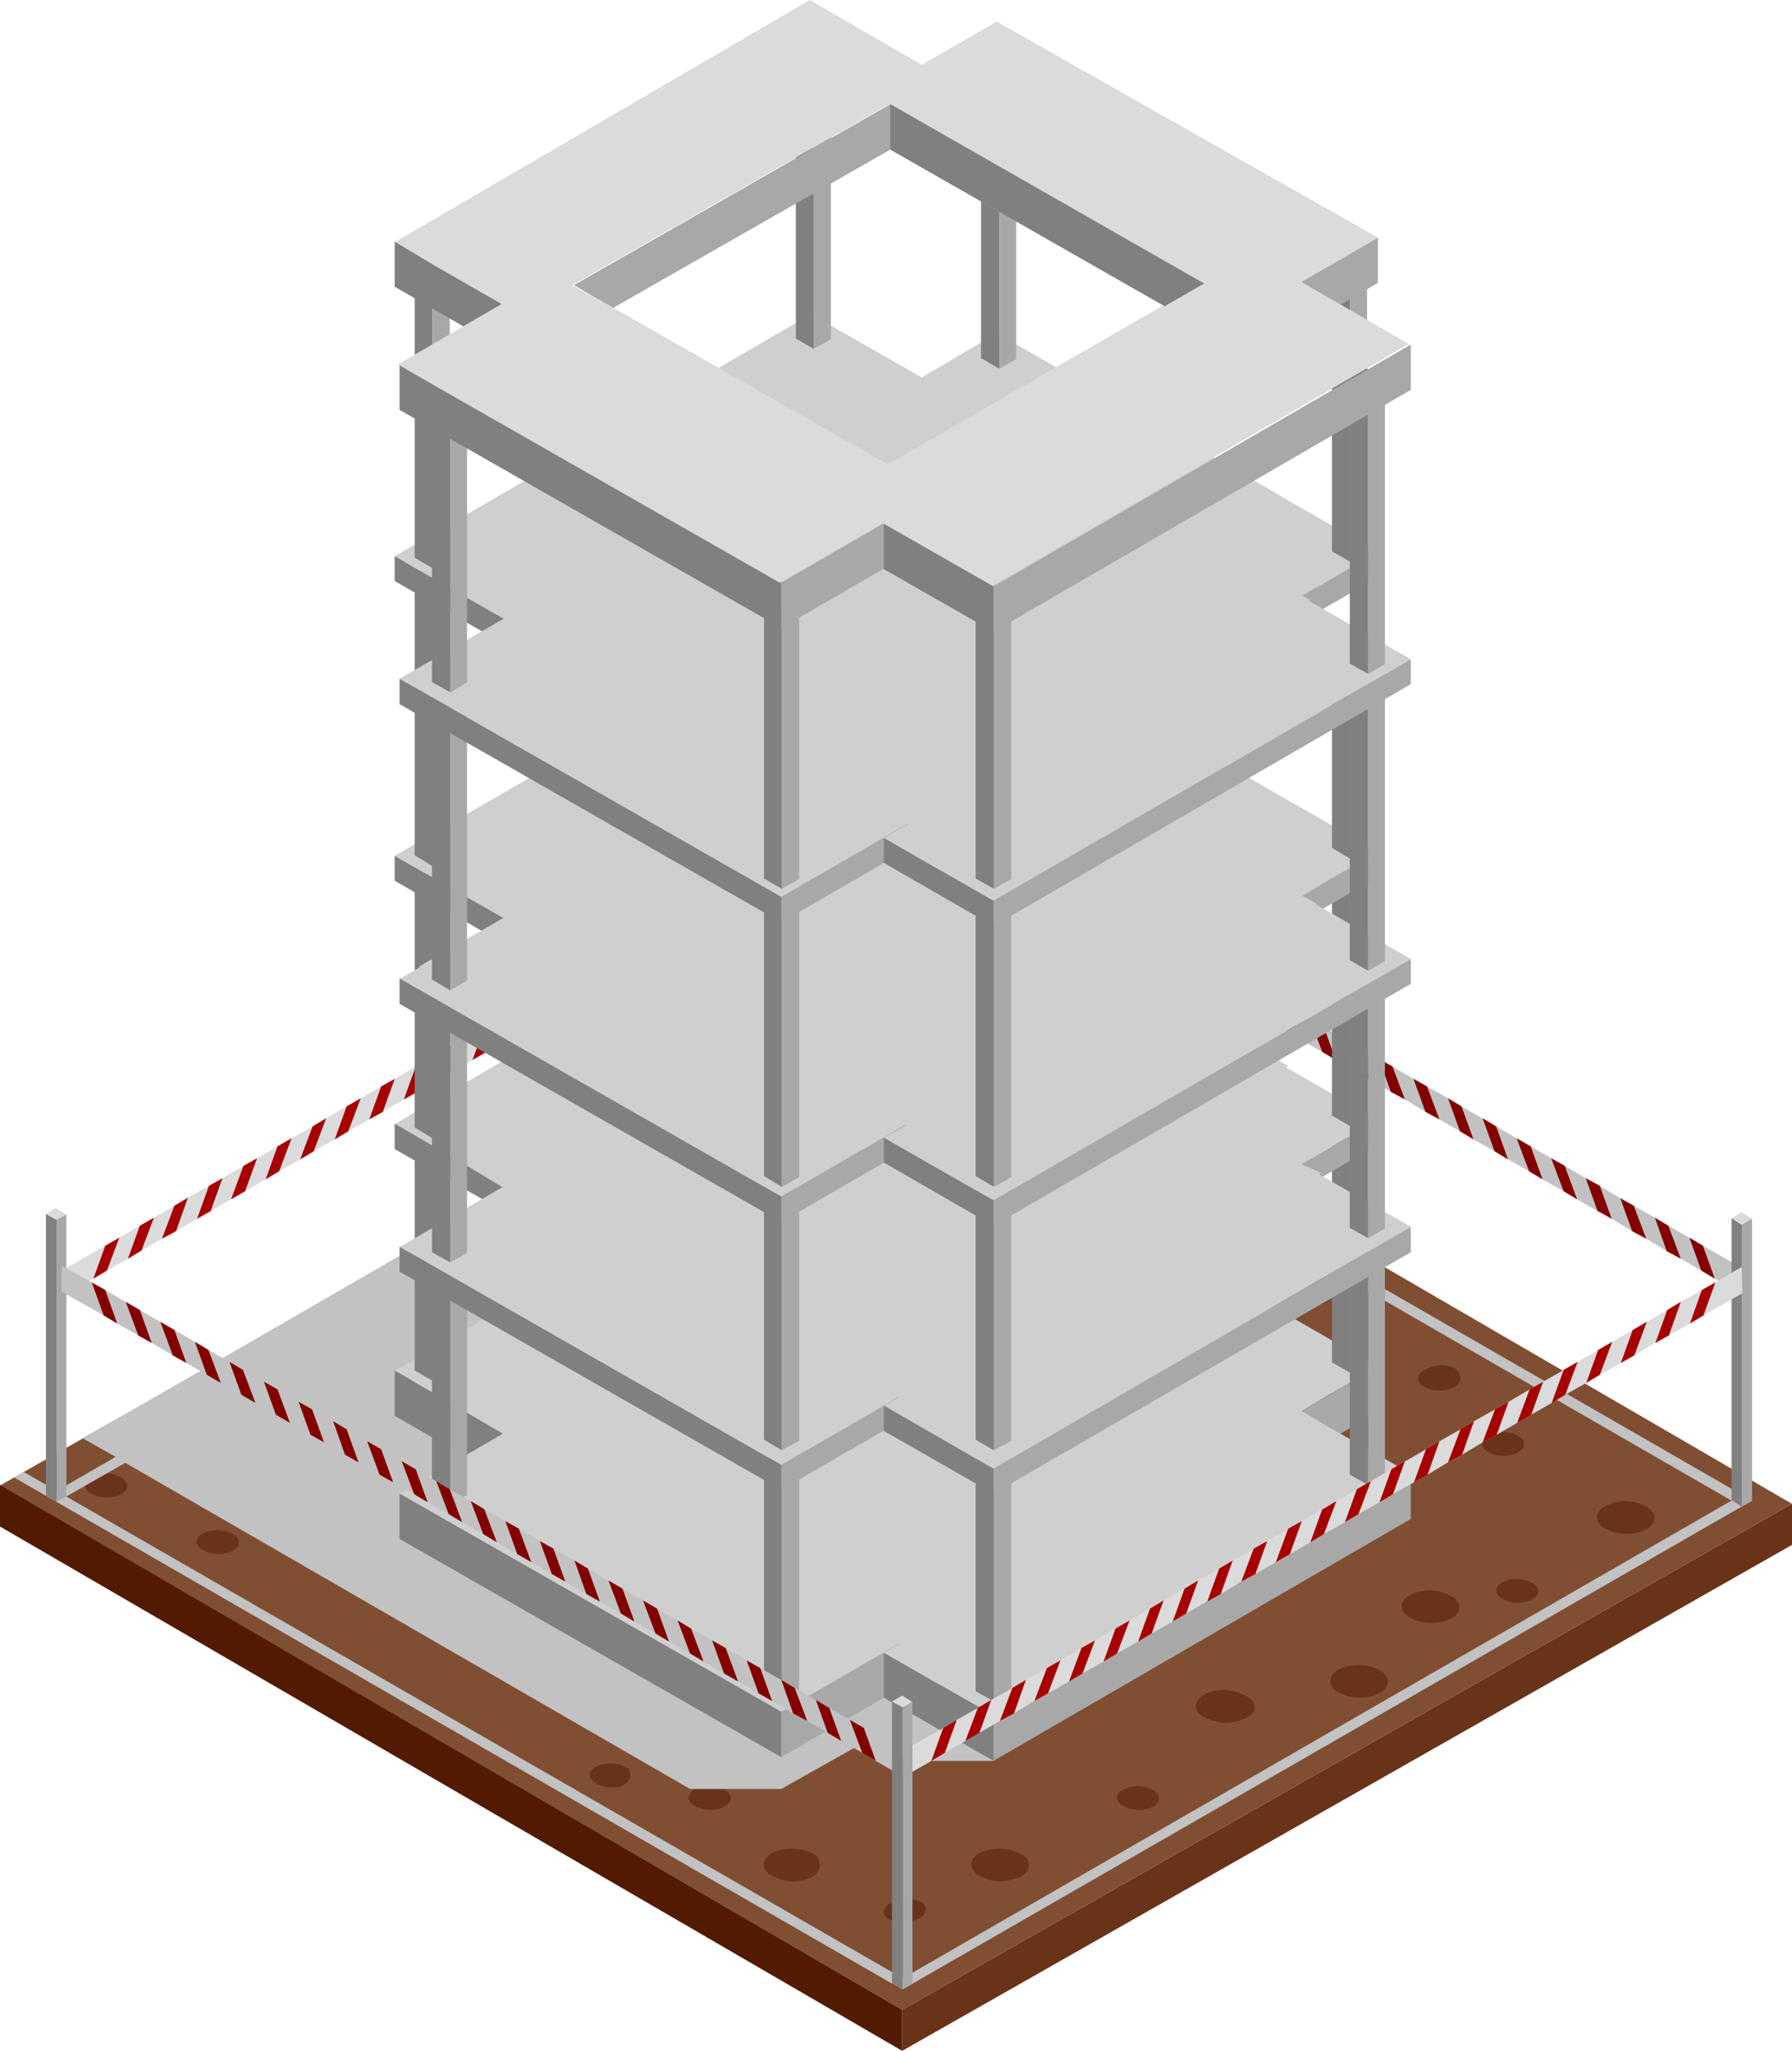 <svg xmlns="http://www.w3.org/2000/svg" viewBox="0 0 33.19 37.98"><defs><style>.cls-1{isolation:isolate;}.cls-2,.cls-8{fill:#c2c2c2;}.cls-3{fill:#820000;}.cls-4{fill:#dbdbdb;}.cls-5{fill:#a60000;}.cls-6{fill:#804e33;}.cls-7{fill:#69331a;}.cls-13,.cls-8{mix-blend-mode:multiply;}.cls-9{fill:#521a00;}.cls-10,.cls-13{fill:#cfcfcf;}.cls-11{fill:gray;}.cls-12{fill:#a8a8a8;}</style></defs><g class="cls-1"><g id="Layer_2" data-name="Layer 2"><g id="Layer_1-2" data-name="Layer 1"><polygon class="cls-2" points="16.68 14.99 17.46 15.43 17.71 15.58 18.1 15.8 18.35 15.95 18.74 16.17 18.99 16.31 19.38 16.54 19.63 16.68 20.02 16.9 20.27 17.05 20.65 17.27 20.91 17.42 21.29 17.64 21.55 17.79 21.93 18.01 21.93 18.01 22.19 18.16 22.57 18.38 22.82 18.52 23.21 18.75 23.46 18.89 23.85 19.11 24.1 19.26 24.1 19.26 24.49 19.48 24.74 19.63 25.13 19.85 25.38 20 25.76 20.22 26.02 20.36 26.4 20.59 26.66 20.73 26.66 20.73 27.04 20.95 27.04 20.95 27.29 21.1 27.68 21.32 27.93 21.47 28.32 21.69 28.57 21.84 28.96 22.06 29.21 22.21 29.59 22.43 29.6 22.43 29.85 22.57 30.23 22.8 30.49 22.94 30.87 23.17 31.13 23.31 31.51 23.53 31.76 23.68 31.77 23.68 32.26 23.97 32.26 23.48 31.54 23.07 31.29 22.92 30.9 22.7 30.65 22.55 30.26 22.33 30.01 22.19 30.01 22.19 29.63 21.96 29.37 21.82 28.98 21.59 28.73 21.45 28.35 21.23 28.09 21.08 27.71 20.86 27.46 20.71 27.45 20.71 27.07 20.49 27.07 20.49 26.82 20.34 26.43 20.12 26.18 19.98 25.79 19.75 25.54 19.61 25.15 19.38 24.9 19.24 24.9 19.24 24.52 19.02 24.52 19.02 24.26 18.87 24.26 18.87 23.88 18.65 23.62 18.5 23.24 18.28 22.99 18.13 22.98 18.13 22.6 17.91 22.35 17.77 21.96 17.54 21.96 17.54 21.71 17.4 21.32 17.18 21.07 17.03 20.68 16.81 20.43 16.66 20.05 16.44 19.79 16.29 19.41 16.07 19.15 15.92 18.77 15.7 18.52 15.55 18.13 15.33 17.88 15.19 17.49 14.96 17.24 14.82 16.68 14.51 16.68 14.99"/><polygon class="cls-3" points="17.24 14.82 17.46 15.43 17.71 15.58 17.49 14.96 17.24 14.82"/><polygon class="cls-3" points="17.88 15.19 18.1 15.8 18.35 15.95 18.13 15.33 17.88 15.19"/><polygon class="cls-3" points="18.52 15.55 18.74 16.17 18.99 16.31 18.77 15.7 18.52 15.55"/><polygon class="cls-3" points="19.15 15.92 19.38 16.54 19.63 16.68 19.41 16.07 19.15 15.92"/><polygon class="cls-3" points="19.79 16.29 20.02 16.9 20.27 17.05 20.05 16.44 19.79 16.29"/><polygon class="cls-3" points="20.43 16.66 20.65 17.27 20.91 17.42 20.68 16.81 20.43 16.66"/><polygon class="cls-3" points="21.07 17.03 21.29 17.64 21.55 17.79 21.32 17.18 21.07 17.03"/><polygon class="cls-3" points="21.71 17.4 21.93 18.01 21.93 18.01 22.19 18.16 21.96 17.54 21.96 17.54 21.71 17.4"/><polygon class="cls-3" points="22.35 17.77 22.57 18.38 22.82 18.52 22.6 17.91 22.35 17.77"/><polygon class="cls-3" points="22.99 18.13 23.21 18.75 23.46 18.89 23.24 18.28 22.99 18.13"/><polygon class="cls-3" points="23.62 18.5 23.85 19.11 24.1 19.26 23.88 18.65 23.62 18.5"/><polygon class="cls-3" points="24.26 18.87 24.49 19.48 24.74 19.63 24.52 19.02 24.52 19.02 24.26 18.87"/><polygon class="cls-3" points="24.9 19.24 25.13 19.85 25.38 20 25.15 19.38 24.9 19.24"/><polygon class="cls-3" points="25.54 19.61 25.76 20.22 26.02 20.36 25.79 19.75 25.54 19.61"/><polygon class="cls-3" points="26.18 19.98 26.4 20.59 26.66 20.73 26.43 20.12 26.18 19.98"/><polygon class="cls-3" points="26.82 20.34 27.04 20.95 27.04 20.95 27.29 21.1 27.07 20.49 27.07 20.49 26.82 20.34"/><polygon class="cls-3" points="27.46 20.71 27.68 21.32 27.93 21.47 27.71 20.86 27.46 20.71"/><polygon class="cls-3" points="28.09 21.08 28.32 21.69 28.57 21.84 28.35 21.23 28.09 21.08"/><polygon class="cls-3" points="28.73 21.45 28.96 22.06 29.21 22.21 28.98 21.59 28.73 21.45"/><polygon class="cls-3" points="29.37 21.82 29.59 22.43 29.6 22.43 29.85 22.57 29.63 21.96 29.37 21.82"/><polygon class="cls-3" points="30.01 22.19 30.23 22.8 30.49 22.94 30.26 22.33 30.01 22.19"/><polygon class="cls-3" points="30.65 22.55 30.87 23.17 31.13 23.31 30.9 22.7 30.65 22.55"/><polygon class="cls-3" points="31.29 22.92 31.51 23.53 31.76 23.68 31.54 23.07 31.29 22.92"/><polygon class="cls-4" points="16.75 15.02 16.03 15.43 15.78 15.58 15.39 15.8 15.14 15.95 14.75 16.17 14.5 16.31 14.12 16.54 13.86 16.68 13.48 16.9 13.22 17.05 12.84 17.27 12.58 17.42 12.2 17.64 11.95 17.79 11.56 18.01 11.56 18.01 11.31 18.15 10.92 18.38 10.67 18.52 10.28 18.75 10.03 18.89 9.64 19.11 9.39 19.26 9.39 19.26 9.01 19.48 8.75 19.63 8.37 19.85 8.11 20 7.73 20.22 7.48 20.36 7.09 20.59 6.84 20.73 6.84 20.73 6.45 20.95 6.45 20.95 6.2 21.1 5.81 21.32 5.56 21.47 5.17 21.69 4.92 21.84 4.54 22.06 4.28 22.21 3.9 22.43 3.9 22.43 3.65 22.57 3.26 22.8 3 22.94 2.62 23.16 2.37 23.31 1.98 23.53 1.73 23.68 1.73 23.68 1.23 23.97 1.23 23.48 1.95 23.07 2.21 22.92 2.59 22.7 2.85 22.55 3.23 22.33 3.48 22.18 3.48 22.18 3.87 21.96 4.12 21.82 4.51 21.59 4.76 21.45 5.14 21.23 5.4 21.08 5.79 20.86 6.04 20.71 6.04 20.71 6.42 20.49 6.42 20.49 6.68 20.34 7.06 20.12 7.31 19.98 7.7 19.75 7.95 19.61 8.34 19.38 8.59 19.24 8.59 19.24 8.98 19.02 8.98 19.02 9.23 18.87 9.23 18.87 9.62 18.65 9.87 18.5 10.26 18.28 10.51 18.13 10.51 18.13 10.89 17.91 11.15 17.77 11.53 17.54 11.53 17.54 11.79 17.4 12.17 17.17 12.42 17.03 12.81 16.81 13.06 16.66 13.45 16.44 13.7 16.29 14.09 16.07 14.34 15.92 14.72 15.7 14.98 15.55 15.36 15.33 15.62 15.19 16 14.96 16.25 14.82 16.75 14.54 16.75 15.02"/><polygon class="cls-5" points="16.25 14.82 16.03 15.43 15.78 15.58 16 14.96 16.25 14.82"/><polygon class="cls-5" points="15.62 15.19 15.39 15.8 15.14 15.95 15.36 15.33 15.62 15.19"/><polygon class="cls-5" points="14.98 15.55 14.75 16.17 14.5 16.31 14.72 15.7 14.98 15.55"/><polygon class="cls-5" points="14.34 15.92 14.12 16.54 13.86 16.68 14.09 16.07 14.34 15.92"/><polygon class="cls-5" points="13.7 16.29 13.48 16.9 13.22 17.05 13.45 16.44 13.7 16.29"/><polygon class="cls-5" points="13.06 16.66 12.84 17.27 12.58 17.42 12.81 16.81 13.06 16.66"/><polygon class="cls-5" points="12.42 17.03 12.2 17.64 11.95 17.79 12.17 17.17 12.42 17.03"/><polygon class="cls-5" points="11.79 17.4 11.56 18.01 11.56 18.01 11.31 18.15 11.53 17.54 11.53 17.54 11.79 17.4"/><polygon class="cls-5" points="11.15 17.77 10.92 18.38 10.67 18.52 10.89 17.91 11.15 17.77"/><polygon class="cls-5" points="10.51 18.13 10.28 18.75 10.03 18.89 10.26 18.28 10.51 18.13"/><polygon class="cls-5" points="9.87 18.5 9.64 19.11 9.39 19.26 9.62 18.65 9.87 18.5"/><polygon class="cls-5" points="9.23 18.87 9.01 19.48 8.75 19.63 8.98 19.02 8.98 19.02 9.23 18.87"/><polygon class="cls-5" points="8.59 19.24 8.37 19.85 8.11 20 8.34 19.38 8.59 19.24"/><polygon class="cls-5" points="7.95 19.61 7.73 20.22 7.48 20.36 7.7 19.75 7.95 19.61"/><polygon class="cls-5" points="7.31 19.98 7.09 20.59 6.84 20.73 7.06 20.12 7.31 19.98"/><polygon class="cls-5" points="6.68 20.34 6.45 20.95 6.45 20.95 6.2 21.1 6.42 20.49 6.42 20.49 6.68 20.34"/><polygon class="cls-5" points="6.04 20.71 5.81 21.32 5.56 21.47 5.79 20.86 6.04 20.71"/><polygon class="cls-5" points="5.4 21.08 5.17 21.69 4.92 21.84 5.14 21.23 5.4 21.08"/><polygon class="cls-5" points="4.76 21.45 4.54 22.06 4.28 22.21 4.51 21.59 4.76 21.45"/><polygon class="cls-5" points="4.12 21.82 3.9 22.43 3.9 22.43 3.65 22.57 3.87 21.96 4.12 21.82"/><polygon class="cls-5" points="3.48 22.18 3.26 22.8 3 22.94 3.23 22.33 3.48 22.18"/><polygon class="cls-5" points="2.85 22.55 2.62 23.16 2.37 23.31 2.59 22.7 2.85 22.55"/><polygon class="cls-5" points="2.21 22.92 1.98 23.53 1.73 23.68 1.95 23.07 2.21 22.92"/><polygon class="cls-6" points="33.19 27.85 16.71 37.22 0 27.51 16.48 18.14 33.19 27.85"/><path class="cls-7" d="M18.84,34.78a.82.82,0,0,1-.75-.07c-.17-.14-.12-.33.12-.42a.83.83,0,0,1,.74.07C19.13,34.5,19.08,34.69,18.84,34.78Z"/><path class="cls-7" d="M25.49,31.38a.82.82,0,0,1-.75-.07c-.17-.14-.12-.33.12-.42a.83.83,0,0,1,.74.07C25.77,31.1,25.72,31.29,25.49,31.38Z"/><path class="cls-7" d="M18.57,22.93a.82.82,0,0,1-.75-.07c-.17-.14-.12-.32.12-.42a.83.83,0,0,1,.74.07C18.85,22.65,18.8,22.84,18.57,22.93Z"/><path class="cls-7" d="M21.37,25.89a.8.8,0,0,1-.74-.07c-.18-.14-.13-.33.11-.42a.85.85,0,0,1,.75.07C21.66,25.61,21.61,25.8,21.37,25.89Z"/><path class="cls-7" d="M7.36,28.4a.88.88,0,0,1-.75-.07c-.17-.14-.12-.33.12-.42a.8.8,0,0,1,.74.07C7.65,28.11,7.6,28.3,7.36,28.4Z"/><path class="cls-7" d="M15,34.78a.82.82,0,0,1-.75-.07c-.17-.14-.12-.33.11-.42a.85.85,0,0,1,.75.07C15.24,34.5,15.19,34.69,15,34.78Z"/><path class="cls-7" d="M8.22,30.14a.85.85,0,0,1-.75-.07c-.17-.14-.12-.33.12-.42a.8.8,0,0,1,.74.07C8.51,29.86,8.46,30,8.22,30.14Z"/><path class="cls-7" d="M23,31.85a.85.85,0,0,1-.75-.08c-.17-.13-.12-.32.12-.42a.83.83,0,0,1,.74.08C23.32,31.56,23.27,31.75,23,31.85Z"/><path class="cls-7" d="M26.81,30a.82.82,0,0,1-.74-.07c-.18-.14-.13-.33.11-.42a.82.82,0,0,1,.74.07C27.1,29.73,27.05,29.92,26.81,30Z"/><path class="cls-7" d="M30.43,28.35a.85.85,0,0,1-.75-.07c-.17-.14-.12-.33.12-.42a.8.8,0,0,1,.74.07C30.72,28.07,30.66,28.25,30.43,28.35Z"/><path class="cls-7" d="M28.33,29.64a.6.6,0,0,1-.54-.05c-.13-.1-.09-.24.08-.31a.62.62,0,0,1,.55.06C28.54,29.44,28.51,29.57,28.33,29.64Z"/><path class="cls-7" d="M26.89,25.71a.62.62,0,0,1-.55-.05c-.13-.1-.09-.24.08-.31a.62.62,0,0,1,.55,0C27.1,25.5,27.06,25.64,26.89,25.71Z"/><path class="cls-7" d="M4.65,27.69a.6.6,0,0,1-.54-.05c-.13-.1-.09-.24.08-.31a.62.62,0,0,1,.55.05C4.86,27.48,4.83,27.62,4.65,27.69Z"/><path class="cls-7" d="M21.31,33.48a.62.62,0,0,1-.55-.06c-.12-.1-.09-.23.09-.3a.6.6,0,0,1,.54.05C21.52,33.27,21.48,33.41,21.31,33.48Z"/><path class="cls-7" d="M11.51,33.08A.62.62,0,0,1,11,33c-.13-.1-.09-.23.08-.3a.62.62,0,0,1,.55.05C11.72,32.87,11.68,33,11.51,33.08Z"/><path class="cls-7" d="M11.27,31.29a.62.62,0,0,1-.55-.05c-.13-.1-.09-.24.08-.31a.62.62,0,0,1,.55.06C11.48,31.09,11.44,31.22,11.27,31.29Z"/><path class="cls-7" d="M20.38,22a.62.62,0,0,1-.55,0c-.12-.1-.09-.24.09-.31a.6.6,0,0,1,.54.06C20.59,21.79,20.55,21.92,20.38,22Z"/><path class="cls-7" d="M14.73,25.71a.62.62,0,0,1-.55-.05c-.13-.1-.09-.24.08-.31a.62.62,0,0,1,.55,0C14.94,25.5,14.9,25.64,14.73,25.71Z"/><path class="cls-7" d="M17,35.54a.62.62,0,0,1-.55,0c-.13-.1-.09-.24.08-.31a.62.62,0,0,1,.55,0C17.19,35.33,17.15,35.47,17,35.54Z"/><path class="cls-7" d="M23,23.79a.6.6,0,0,1-.54-.06c-.13-.1-.09-.23.08-.3a.62.62,0,0,1,.55.05C23.23,23.58,23.2,23.72,23,23.79Z"/><path class="cls-7" d="M17,28.11a.62.62,0,0,1-.55-.05c-.13-.1-.09-.24.08-.31a.62.62,0,0,1,.55.05C17.24,27.9,17.2,28,17,28.11Z"/><path class="cls-7" d="M20.51,28.8a.6.6,0,0,1-.54-.06c-.13-.1-.09-.23.08-.3a.62.62,0,0,1,.55,0C20.72,28.59,20.69,28.73,20.51,28.8Z"/><path class="cls-7" d="M4.26,28.74a.6.6,0,0,1-.54-.06c-.13-.1-.09-.23.08-.3a.62.62,0,0,1,.55.05C4.47,28.53,4.44,28.67,4.26,28.74Z"/><path class="cls-7" d="M11.58,24.24a.6.6,0,0,1-.54-.06c-.13-.1-.09-.24.08-.31a.62.62,0,0,1,.55.06C11.79,24,11.76,24.16,11.58,24.24Z"/><path class="cls-7" d="M2.2,27.69a.62.62,0,0,1-.55-.05c-.12-.1-.09-.24.09-.31a.6.6,0,0,1,.54.05C2.41,27.48,2.37,27.62,2.2,27.69Z"/><path class="cls-7" d="M28.07,26.92a.6.6,0,0,1-.54-.05c-.13-.1-.09-.24.08-.31a.6.6,0,0,1,.54.05C28.28,26.71,28.24,26.85,28.07,26.92Z"/><path class="cls-7" d="M8.2,25.16a.6.6,0,0,1-.54-.05c-.13-.1-.09-.24.08-.31a.62.62,0,0,1,.55.05C8.41,25,8.38,25.09,8.2,25.16Z"/><path class="cls-7" d="M23.9,28.67a.62.62,0,0,1-.55-.05c-.13-.1-.09-.24.09-.31a.6.6,0,0,1,.54.06C24.11,28.47,24.07,28.6,23.9,28.67Z"/><path class="cls-7" d="M13.23,21.88a.62.62,0,0,1-.55-.05c-.13-.1-.09-.24.09-.31a.63.63,0,0,1,.54.05C13.44,21.67,13.4,21.81,13.23,21.88Z"/><path class="cls-7" d="M13.37,33.48a.6.6,0,0,1-.54-.06c-.13-.1-.09-.23.08-.3a.62.62,0,0,1,.55.05C13.59,33.27,13.55,33.41,13.37,33.48Z"/><polygon class="cls-8" points="32.26 27.68 16.54 36.74 16.72 36.84 32.45 27.79 32.26 27.68"/><polygon class="cls-8" points="16.17 18.41 32.45 27.79 32.26 27.9 15.99 18.52 16.17 18.41"/><polygon class="cls-8" points="0.44 27.26 16.71 36.63 16.53 36.74 0.26 27.36 0.44 27.26"/><polygon class="cls-9" points="0 27.5 0 28.27 16.71 37.98 16.71 37.22 0 27.5"/><polygon class="cls-7" points="33.19 27.85 33.19 28.61 16.71 37.98 16.71 37.22 33.19 27.85"/><polygon class="cls-8" points="10.92 22.13 16.78 18.76 16.6 18.65 10.82 21.98 10.46 21.49 1.54 26.64 2.14 26.98 0.88 27.71 1.06 27.81 2.32 27.09 12.78 33.13 14.47 33.13 16.14 32.19 16.94 32.61 18.4 32.61 10.92 22.13"/><polygon class="cls-10" points="17.07 22.07 9.34 26.55 9.33 26.54 7.62 25.57 7.31 25.39 7.6 25.22 15.04 20.91 17.07 22.07 17.07 22.07"/><polygon class="cls-11" points="7.31 25.38 7.31 26.22 9.34 27.39 9.34 26.55 7.31 25.38"/><polygon class="cls-12" points="17.07 22.07 17.07 22.91 9.34 27.39 9.34 26.55 17.07 22.07"/><polygon class="cls-10" points="25.52 25.31 24.39 25.96 24.1 26.13 16.66 30.44 14.47 31.7 7.4 27.66 7.7 27.49 9.33 26.54 17.07 22.07 18.46 21.27 23.81 24.33 25.52 25.31"/><polygon class="cls-11" points="7.4 27.66 7.4 28.5 14.47 32.54 14.47 31.7 7.4 27.66"/><polygon class="cls-12" points="25.52 25.31 25.52 26.15 14.47 32.54 14.47 31.7 25.52 25.31"/><polygon class="cls-10" points="26.13 27.29 18.4 31.77 16.37 30.61 16.66 30.44 24.1 26.13 24.42 26.32 26.13 27.29"/><path class="cls-13" d="M24.1,26.13l.29-.17-1.71-1,1.13-.65-5.35-3.06-1.39.8-2-1.16L7.6,25.22l.32.18-.3.16,1.71,1-1.63.95,5.35,3.06L15,29.46l1.7,1h0l.32.18,7.44-4.3Z"/><polygon class="cls-11" points="16.37 30.61 16.37 31.44 18.4 32.61 18.4 31.77 16.37 30.61"/><polygon class="cls-12" points="26.13 27.29 26.13 28.13 18.4 32.61 18.4 31.77 26.13 27.29"/><polygon class="cls-11" points="24.67 20.91 24.67 25.23 25 25.42 25 21.1 24.67 20.91"/><polygon class="cls-12" points="25.32 20.92 25.32 25.24 25 25.42 25 21.1 25.32 20.92"/><polygon class="cls-11" points="25 22.99 25 27.31 25.34 27.5 25.34 23.18 25 22.99"/><polygon class="cls-12" points="25.65 23 25.65 27.32 25.34 27.5 25.34 23.18 25.65 23"/><polygon class="cls-11" points="7.68 21.06 7.68 25.38 8.01 25.57 8.01 21.25 7.68 21.06"/><polygon class="cls-12" points="8.33 21.07 8.33 25.39 8.01 25.57 8.01 21.25 8.33 21.07"/><polygon class="cls-11" points="18.07 26.13 18.07 31.32 18.41 31.51 18.41 26.32 18.07 26.13"/><polygon class="cls-12" points="18.73 26.14 18.73 31.33 18.41 31.51 18.41 26.32 18.73 26.14"/><polygon class="cls-11" points="8 23.36 8 27.68 8.34 27.87 8.34 23.55 8 23.36"/><polygon class="cls-12" points="8.65 23.37 8.65 27.69 8.34 27.87 8.34 23.55 8.65 23.37"/><polygon class="cls-11" points="14.15 26.13 14.15 31.32 14.48 31.51 14.48 26.32 14.15 26.13"/><polygon class="cls-12" points="14.8 26.14 14.8 31.33 14.48 31.51 14.48 26.32 14.8 26.14"/><polygon class="cls-10" points="17.07 17.5 9.34 21.98 9.33 21.97 7.67 21.02 7.31 20.82 7.56 20.67 15.04 16.34 17.07 17.5 17.07 17.5"/><polygon class="cls-11" points="7.31 20.81 7.31 21.28 9.34 22.44 9.34 21.98 7.31 20.81"/><polygon class="cls-12" points="17.07 17.5 17.07 17.97 9.34 22.44 9.34 21.98 17.07 17.5"/><polygon class="cls-10" points="25.52 20.74 24.34 21.42 24.1 21.56 23.51 21.9 16.61 25.89 14.47 27.13 7.4 23.09 7.65 22.95 9.33 21.97 17.07 17.5 18.46 16.7 23.86 19.79 25.52 20.74"/><polygon class="cls-11" points="7.4 23.09 7.4 23.55 14.47 27.59 14.47 27.13 7.4 23.09"/><polygon class="cls-12" points="25.52 20.74 25.52 21.2 14.47 27.59 14.47 27.13 25.52 20.74"/><polygon class="cls-10" points="26.13 22.72 18.4 27.2 16.37 26.04 16.61 25.9 23.51 21.9 24.1 21.56 24.47 21.77 26.13 22.72"/><path class="cls-13" d="M24.1,21.56l.25-.14-1.67-1,1.18-.68-5.4-3.09-1.39.8-2-1.16L7.56,20.67l.36.21L7.67,21,9.33,22,7.65,23,13.05,26l1.9-1.1,1.66.95h0l.37.21,7.49-4.34Z"/><polygon class="cls-11" points="16.37 26.03 16.37 26.5 18.4 27.66 18.4 27.2 16.37 26.03"/><polygon class="cls-12" points="26.13 22.72 26.13 23.19 18.4 27.66 18.4 27.2 26.13 22.72"/><polygon class="cls-11" points="7.68 16.06 7.68 20.88 8.01 21.08 8.01 16.25 7.68 16.06"/><polygon class="cls-12" points="8.33 16.07 8.33 20.9 8.01 21.08 8.01 16.25 8.33 16.07"/><polygon class="cls-11" points="8 18.86 8 23.19 8.34 23.38 8.34 19.06 8 18.86"/><polygon class="cls-12" points="8.65 18.88 8.65 23.2 8.34 23.38 8.34 19.06 8.65 18.88"/><polygon class="cls-11" points="24.67 16.34 24.67 20.66 25 20.85 25 16.53 24.67 16.34"/><polygon class="cls-12" points="25.32 16.35 25.32 20.67 25 20.85 25 16.53 25.32 16.35"/><polygon class="cls-11" points="25 18.42 25 22.74 25.34 22.93 25.34 18.61 25 18.42"/><polygon class="cls-12" points="25.65 18.43 25.65 22.75 25.34 22.93 25.34 18.61 25.65 18.43"/><polygon class="cls-11" points="18.07 21.47 18.07 26.66 18.41 26.86 18.41 21.67 18.07 21.47"/><polygon class="cls-12" points="18.73 21.49 18.73 26.68 18.41 26.86 18.41 21.67 18.73 21.49"/><polygon class="cls-11" points="14.15 21.47 14.15 26.66 14.48 26.86 14.48 21.67 14.15 21.47"/><polygon class="cls-12" points="14.8 21.49 14.8 26.68 14.48 26.86 14.48 21.67 14.8 21.49"/><polygon class="cls-10" points="17.07 12.54 9.34 17.01 9.34 17.01 7.56 15.99 7.31 15.85 7.67 15.64 15.04 11.38 17.07 12.54 17.07 12.54"/><polygon class="cls-11" points="7.31 15.85 7.31 16.31 9.34 17.48 9.34 17.01 7.31 15.85"/><polygon class="cls-12" points="17.07 12.54 17.07 13 9.34 17.48 9.34 17.01 17.07 12.54"/><polygon class="cls-10" points="25.52 15.77 24.46 16.39 24.1 16.59 23.51 16.93 16.72 20.86 14.47 22.16 7.4 18.13 7.76 17.92 9.34 17.01 17.07 12.54 18.46 11.73 23.75 14.76 25.52 15.77"/><polygon class="cls-11" points="7.4 18.12 7.4 18.59 14.47 22.63 14.47 22.16 7.4 18.12"/><polygon class="cls-12" points="25.52 15.77 25.52 16.24 14.47 22.63 14.47 22.16 25.52 15.77"/><polygon class="cls-10" points="26.13 17.76 18.4 22.23 16.37 21.07 16.73 20.87 23.51 16.93 24.1 16.59 24.36 16.74 26.13 17.76"/><path class="cls-13" d="M24.46,16.39l-1.78-1,1.07-.61-5.29-3-1.39.8-2-1.16L7.67,15.64l.25.15-.36.2,1.78,1-1.58.91,5.29,3L15,19.85l1.77,1h0L17,21l7.38-4.27-.26-.14Z"/><polygon class="cls-11" points="16.37 21.07 16.37 21.53 18.4 22.7 18.4 22.23 16.37 21.07"/><polygon class="cls-12" points="26.13 17.76 26.13 18.22 18.4 22.7 18.4 22.23 26.13 17.76"/><polygon class="cls-11" points="7.68 10.3 7.68 15.84 8.01 16.04 8.01 10.49 7.68 10.3"/><polygon class="cls-12" points="8.33 10.31 8.33 15.86 8.01 16.04 8.01 10.49 8.33 10.31"/><polygon class="cls-11" points="8 12.82 8 18.14 8.34 18.34 8.34 13.02 8 12.82"/><polygon class="cls-12" points="8.65 12.84 8.65 18.16 8.34 18.34 8.34 13.02 8.65 12.84"/><polygon class="cls-11" points="24.67 11.38 24.67 15.7 25 15.9 25 11.58 24.67 11.38"/><polygon class="cls-12" points="25.32 11.39 25.32 15.72 25 15.9 25 11.58 25.32 11.39"/><polygon class="cls-11" points="25 12.44 25 17.78 25.34 17.98 25.34 12.63 25 12.44"/><polygon class="cls-12" points="25.65 12.45 25.65 17.8 25.34 17.98 25.34 12.63 25.65 12.45"/><polygon class="cls-11" points="18.07 16.59 18.07 21.78 18.41 21.98 18.41 16.79 18.07 16.59"/><polygon class="cls-12" points="18.73 16.61 18.73 21.8 18.41 21.98 18.41 16.79 18.73 16.61"/><polygon class="cls-11" points="14.15 16.59 14.15 21.78 14.48 21.98 14.48 16.79 14.15 16.59"/><polygon class="cls-12" points="14.8 16.61 14.8 21.8 14.48 21.98 14.48 16.79 14.8 16.61"/><polygon class="cls-10" points="17.07 6.99 16.54 7.3 10.71 10.67 9.34 11.46 9.33 11.46 7.5 10.41 7.31 10.3 7.73 10.06 15.04 5.83 17.07 6.99 17.07 6.99"/><polygon class="cls-11" points="7.31 10.3 7.31 10.76 9.34 11.93 9.34 11.46 7.31 10.3"/><polygon class="cls-12" points="17.07 6.99 17.07 7.45 9.34 11.93 9.34 11.46 17.07 6.99"/><polygon class="cls-10" points="25.52 10.22 24.52 10.8 24.1 11.05 23.51 11.38 16.78 15.28 14.47 16.61 7.4 12.57 7.82 12.33 9.33 11.46 10.7 10.67 16.53 7.3 17.07 6.99 18.46 6.18 23.69 9.17 25.52 10.22"/><polygon class="cls-11" points="7.4 12.57 7.4 13.04 14.47 17.08 14.47 16.61 7.4 12.57"/><polygon class="cls-12" points="25.52 10.22 25.52 10.69 14.47 17.08 14.47 16.61 25.52 10.22"/><polygon class="cls-10" points="26.13 12.21 18.4 16.68 16.37 15.52 16.79 15.28 23.51 11.38 24.1 11.05 24.3 11.16 24.3 11.16 26.13 12.21"/><path class="cls-13" d="M24.52,10.81l-1.11-.64h0l-.73-.42.7-.4.31-.18-5.23-3L17.07,7,15,5.83,7.73,10.06l.19.11-.42.24,1.83,1.05-1.51.87,5.23,3,2-1.15-.1.06h0l1.83,1h0l.19.11,7-4.05.3-.18-.19-.11ZM15,13.13l-4.31-2.46h0l-.76-.44L9.6,10l-.39-.23,5.86-3.35.36.21,1.1.63h0l4.34,2.48-.73.42Z"/><polygon class="cls-11" points="16.37 15.52 16.37 15.98 18.4 17.15 18.4 16.68 16.37 15.52"/><polygon class="cls-12" points="26.13 12.21 26.13 12.67 18.4 17.15 18.4 16.68 26.13 12.21"/><polygon class="cls-11" points="7.68 4.78 7.68 10.33 8.01 10.52 8.01 4.98 7.68 4.78"/><polygon class="cls-12" points="8.33 4.8 8.33 10.34 8.01 10.52 8.01 4.98 8.33 4.8"/><polygon class="cls-11" points="8 7.31 8 12.63 8.34 12.82 8.34 7.5 8 7.31"/><polygon class="cls-12" points="8.65 7.32 8.65 12.64 8.34 12.82 8.34 7.5 8.65 7.32"/><polygon class="cls-11" points="24.67 5.07 24.67 10.21 25 10.4 25 5.27 24.67 5.07"/><polygon class="cls-12" points="25.32 5.08 25.32 10.22 25 10.4 25 5.27 25.32 5.08"/><polygon class="cls-11" points="25 6.65 25 12.29 25.34 12.48 25.34 6.84 25 6.65"/><polygon class="cls-12" points="25.65 6.66 25.65 12.3 25.34 12.48 25.34 6.85 25.65 6.66"/><polygon class="cls-11" points="18.07 11.08 18.07 16.27 18.41 16.46 18.41 11.27 18.07 11.08"/><polygon class="cls-12" points="18.73 11.09 18.73 16.28 18.41 16.46 18.41 11.27 18.73 11.09"/><polygon class="cls-11" points="14.15 11.08 14.15 16.27 14.48 16.46 14.48 11.27 14.15 11.08"/><polygon class="cls-12" points="14.8 11.09 14.8 16.28 14.48 16.46 14.48 11.27 14.8 11.09"/><polygon class="cls-11" points="18.17 1.44 18.17 6.63 18.51 6.83 18.51 1.64 18.17 1.44"/><polygon class="cls-12" points="18.82 1.46 18.82 6.65 18.51 6.83 18.51 1.64 18.82 1.46"/><polygon class="cls-11" points="14.74 1.08 14.74 6.27 15.07 6.46 15.07 1.28 14.74 1.08"/><polygon class="cls-12" points="15.39 1.09 15.39 6.28 15.07 6.46 15.07 1.28 15.39 1.09"/><polygon class="cls-11" points="7.31 4.47 7.31 5.31 9.34 6.48 9.34 5.64 7.31 4.47"/><polygon class="cls-11" points="7.4 6.75 7.4 7.59 14.47 11.63 14.47 10.79 7.4 6.75"/><polygon class="cls-12" points="25.52 4.4 25.52 5.24 14.47 11.63 14.47 10.79 25.52 4.4"/><path class="cls-4" d="M24.83,5.64h0l-.73-.42.7-.4.72-.42-7.06-4-1.39.8L15,0,7.32,4.48h0L8,4.89l1.29.74-.72.42h0l-1.2.7h0l.73.42,6.34,3.62,2-1.16h0l-.1.06h0l.72.41,1.31.75,7-4.06.72-.42Zm-3.26,0L16.44,8.6,11.36,5.7,11,5.51l-.4-.23,5.87-3.35.35.2L22.3,5.25Z"/><polygon class="cls-12" points="22.3 5.25 21.57 5.67 16.84 2.97 16.49 2.77 11.36 5.7 11.02 5.51 10.63 5.28 16.49 1.93 16.84 2.13 22.3 5.25"/><polygon class="cls-11" points="16.37 9.7 16.37 10.54 18.4 11.7 18.4 10.86 16.37 9.7"/><polygon class="cls-12" points="26.13 6.38 26.13 7.22 18.4 11.7 18.4 10.86 26.13 6.38"/><polygon class="cls-11" points="16.49 1.93 16.49 2.77 21.57 5.67 22.3 5.25 16.49 1.93"/><polygon class="cls-11" points="0.85 22.48 0.85 27.7 1.05 27.81 1.05 22.59 0.85 22.48"/><polygon class="cls-4" points="1.03 22.37 0.85 22.48 1.05 22.59 1.23 22.49 1.03 22.37"/><polygon class="cls-12" points="1.23 22.49 1.23 27.71 1.05 27.81 1.05 22.59 1.23 22.49"/><polygon class="cls-11" points="32.07 22.56 32.07 27.78 32.26 27.9 32.26 22.68 32.07 22.56"/><polygon class="cls-4" points="32.25 22.45 32.07 22.56 32.26 22.68 32.45 22.57 32.25 22.45"/><polygon class="cls-12" points="32.45 22.57 32.45 27.79 32.26 27.9 32.26 22.68 32.45 22.57"/><polygon class="cls-4" points="32.27 23.95 31.55 24.36 31.3 24.51 30.91 24.73 30.66 24.87 30.27 25.1 30.02 25.24 29.63 25.46 29.38 25.61 28.99 25.83 28.74 25.98 28.36 26.2 28.1 26.35 27.72 26.57 27.46 26.71 27.08 26.94 27.08 26.94 26.82 27.08 26.44 27.31 26.19 27.45 25.8 27.67 25.55 27.82 25.16 28.04 24.91 28.19 24.91 28.19 24.52 28.41 24.27 28.56 23.89 28.78 23.63 28.93 23.25 29.15 22.99 29.29 22.61 29.52 22.36 29.66 22.35 29.66 21.97 29.88 21.97 29.88 21.72 30.03 21.33 30.25 21.08 30.4 20.69 30.62 20.44 30.77 20.05 30.99 19.8 31.14 19.41 31.36 19.41 31.36 19.16 31.5 18.78 31.73 18.52 31.87 18.14 32.09 17.88 32.24 17.5 32.46 17.25 32.61 17.25 32.61 16.75 32.9 16.75 32.41 17.47 32 17.72 31.85 18.11 31.63 18.36 31.48 18.75 31.26 19 31.11 19 31.11 19.39 30.89 19.64 30.75 20.03 30.52 20.28 30.38 20.66 30.16 20.92 30.01 21.3 29.79 21.55 29.64 21.55 29.64 21.94 29.42 21.94 29.42 22.19 29.27 22.58 29.05 22.83 28.9 23.22 28.68 23.47 28.54 23.86 28.31 24.11 28.17 24.11 28.17 24.49 27.95 24.5 27.95 24.75 27.8 24.75 27.8 25.13 27.58 25.39 27.43 25.77 27.21 26.02 27.06 26.03 27.06 26.41 26.84 26.66 26.69 27.05 26.47 27.05 26.47 27.3 26.32 27.69 26.1 27.94 25.96 28.33 25.73 28.58 25.59 28.96 25.37 29.22 25.22 29.6 25 29.86 24.85 30.24 24.63 30.5 24.48 30.88 24.26 31.13 24.11 31.52 23.89 31.77 23.75 32.26 23.46 32.27 23.95"/><polygon class="cls-5" points="31.77 23.75 31.55 24.36 31.3 24.51 31.52 23.89 31.77 23.75"/><polygon class="cls-5" points="31.13 24.11 30.91 24.73 30.66 24.87 30.88 24.26 31.13 24.11"/><polygon class="cls-5" points="30.5 24.48 30.27 25.1 30.02 25.24 30.24 24.63 30.5 24.48"/><polygon class="cls-5" points="29.86 24.85 29.63 25.46 29.38 25.61 29.6 25 29.86 24.85"/><polygon class="cls-5" points="29.22 25.22 28.99 25.83 28.74 25.98 28.96 25.37 29.22 25.22"/><polygon class="cls-5" points="28.58 25.59 28.36 26.2 28.1 26.35 28.33 25.73 28.58 25.59"/><polygon class="cls-5" points="27.94 25.96 27.72 26.57 27.46 26.71 27.69 26.1 27.94 25.96"/><polygon class="cls-5" points="27.3 26.32 27.08 26.94 27.08 26.94 26.82 27.08 27.05 26.47 27.05 26.47 27.3 26.32"/><polygon class="cls-5" points="26.66 26.69 26.44 27.31 26.19 27.45 26.41 26.84 26.66 26.69"/><polygon class="cls-5" points="26.02 27.06 25.8 27.67 25.55 27.82 25.77 27.21 26.02 27.06"/><polygon class="cls-5" points="25.39 27.43 25.16 28.04 24.91 28.19 25.13 27.58 25.39 27.43"/><polygon class="cls-5" points="24.75 27.8 24.52 28.41 24.27 28.56 24.49 27.95 24.5 27.95 24.75 27.8"/><polygon class="cls-5" points="24.11 28.17 23.89 28.78 23.63 28.93 23.86 28.31 24.11 28.17"/><polygon class="cls-5" points="23.47 28.54 23.25 29.15 22.99 29.29 23.22 28.68 23.47 28.54"/><polygon class="cls-5" points="22.83 28.9 22.61 29.52 22.36 29.66 22.58 29.05 22.83 28.9"/><polygon class="cls-5" points="22.19 29.27 21.97 29.88 21.97 29.88 21.72 30.03 21.94 29.42 21.94 29.42 22.19 29.27"/><polygon class="cls-5" points="21.55 29.64 21.33 30.25 21.08 30.4 21.3 29.79 21.55 29.64"/><polygon class="cls-5" points="20.92 30.01 20.69 30.62 20.44 30.77 20.66 30.16 20.92 30.01"/><polygon class="cls-5" points="20.28 30.38 20.05 30.99 19.8 31.14 20.03 30.52 20.28 30.38"/><polygon class="cls-5" points="19.64 30.75 19.41 31.36 19.41 31.36 19.16 31.5 19.39 30.89 19.64 30.75"/><polygon class="cls-5" points="19 31.11 18.78 31.73 18.52 31.87 18.75 31.26 19 31.11"/><polygon class="cls-5" points="18.36 31.48 18.14 32.09 17.88 32.24 18.11 31.63 18.36 31.48"/><polygon class="cls-5" points="17.72 31.85 17.5 32.46 17.25 32.61 17.47 32 17.72 31.85"/><polygon class="cls-2" points="1.14 23.92 1.92 24.36 2.17 24.51 2.56 24.73 2.81 24.87 3.2 25.1 3.45 25.24 3.83 25.46 4.09 25.61 4.47 25.83 4.73 25.98 5.11 26.2 5.37 26.35 5.75 26.57 6 26.71 6.39 26.94 6.39 26.94 6.64 27.08 7.03 27.31 7.28 27.45 7.67 27.67 7.92 27.82 8.31 28.04 8.56 28.19 8.56 28.19 8.95 28.41 9.2 28.56 9.58 28.78 9.84 28.93 10.22 29.15 10.47 29.29 10.86 29.52 11.11 29.66 11.11 29.66 11.5 29.88 11.5 29.88 11.75 30.03 12.14 30.25 12.39 30.4 12.78 30.62 13.03 30.77 13.41 30.99 13.67 31.14 14.05 31.36 14.05 31.36 14.3 31.5 14.69 31.73 14.95 31.87 15.33 32.09 15.58 32.24 15.97 32.46 16.22 32.61 16.22 32.61 16.72 32.9 16.72 32.41 16 32 15.74 31.85 15.36 31.63 15.11 31.48 14.72 31.26 14.47 31.11 14.47 31.11 14.08 30.89 13.83 30.75 13.44 30.52 13.19 30.38 12.8 30.16 12.55 30.01 12.17 29.79 11.91 29.64 11.91 29.64 11.53 29.42 11.53 29.42 11.27 29.27 10.89 29.05 10.64 28.9 10.25 28.68 10 28.54 9.61 28.31 9.36 28.17 9.36 28.17 8.97 27.95 8.97 27.95 8.72 27.8 8.72 27.8 8.33 27.58 8.08 27.43 7.7 27.21 7.44 27.06 7.44 27.06 7.06 26.84 6.8 26.69 6.42 26.47 6.42 26.47 6.17 26.32 5.78 26.1 5.53 25.96 5.14 25.73 4.89 25.59 4.5 25.37 4.25 25.22 3.86 25 3.61 24.85 3.23 24.63 2.97 24.48 2.59 24.26 2.33 24.11 1.95 23.89 1.7 23.75 1.14 23.44 1.14 23.92"/><polygon class="cls-3" points="1.7 23.75 1.92 24.36 2.17 24.51 1.95 23.89 1.7 23.75"/><polygon class="cls-3" points="2.33 24.11 2.56 24.73 2.81 24.87 2.59 24.26 2.33 24.11"/><polygon class="cls-3" points="2.97 24.48 3.2 25.1 3.45 25.24 3.23 24.63 2.97 24.48"/><polygon class="cls-3" points="3.61 24.85 3.83 25.46 4.09 25.61 3.86 25 3.61 24.85"/><polygon class="cls-3" points="4.25 25.22 4.47 25.83 4.73 25.98 4.5 25.37 4.25 25.22"/><polygon class="cls-3" points="4.89 25.59 5.11 26.2 5.37 26.35 5.14 25.73 4.89 25.59"/><polygon class="cls-3" points="5.53 25.96 5.75 26.57 6 26.71 5.78 26.1 5.53 25.96"/><polygon class="cls-3" points="6.17 26.32 6.39 26.94 6.39 26.94 6.64 27.08 6.42 26.47 6.42 26.47 6.17 26.32"/><polygon class="cls-3" points="6.8 26.69 7.03 27.31 7.28 27.45 7.06 26.84 6.8 26.69"/><polygon class="cls-3" points="7.44 27.06 7.67 27.67 7.92 27.82 7.7 27.21 7.44 27.06"/><polygon class="cls-3" points="8.08 27.43 8.31 28.04 8.56 28.19 8.33 27.58 8.08 27.43"/><polygon class="cls-3" points="8.72 27.8 8.95 28.41 9.2 28.56 8.97 27.95 8.97 27.95 8.72 27.8"/><polygon class="cls-3" points="9.36 28.17 9.58 28.78 9.84 28.93 9.61 28.31 9.36 28.17"/><polygon class="cls-3" points="10 28.54 10.22 29.15 10.47 29.29 10.25 28.68 10 28.54"/><polygon class="cls-3" points="10.64 28.9 10.86 29.52 11.11 29.66 10.89 29.05 10.64 28.9"/><polygon class="cls-3" points="11.27 29.27 11.5 29.88 11.5 29.88 11.75 30.03 11.53 29.42 11.53 29.42 11.27 29.27"/><polygon class="cls-3" points="11.91 29.64 12.14 30.25 12.39 30.4 12.17 29.79 11.91 29.64"/><polygon class="cls-3" points="12.55 30.01 12.78 30.62 13.03 30.77 12.8 30.16 12.55 30.01"/><polygon class="cls-3" points="13.19 30.38 13.41 30.99 13.67 31.14 13.44 30.52 13.19 30.38"/><polygon class="cls-3" points="13.83 30.75 14.05 31.36 14.05 31.36 14.3 31.5 14.08 30.89 13.83 30.75"/><polygon class="cls-3" points="14.47 31.11 14.69 31.73 14.95 31.87 14.72 31.26 14.47 31.11"/><polygon class="cls-3" points="15.11 31.48 15.33 32.09 15.58 32.24 15.36 31.63 15.11 31.48"/><polygon class="cls-3" points="15.74 31.85 15.97 32.46 16.22 32.61 16 32 15.74 31.85"/><polygon class="cls-11" points="16.52 31.51 16.52 36.73 16.72 36.84 16.72 31.62 16.52 31.51"/><polygon class="cls-4" points="16.71 31.4 16.52 31.51 16.72 31.62 16.9 31.52 16.71 31.4"/><polygon class="cls-12" points="16.9 31.52 16.9 36.74 16.72 36.84 16.72 31.62 16.9 31.52"/></g></g></g></svg>